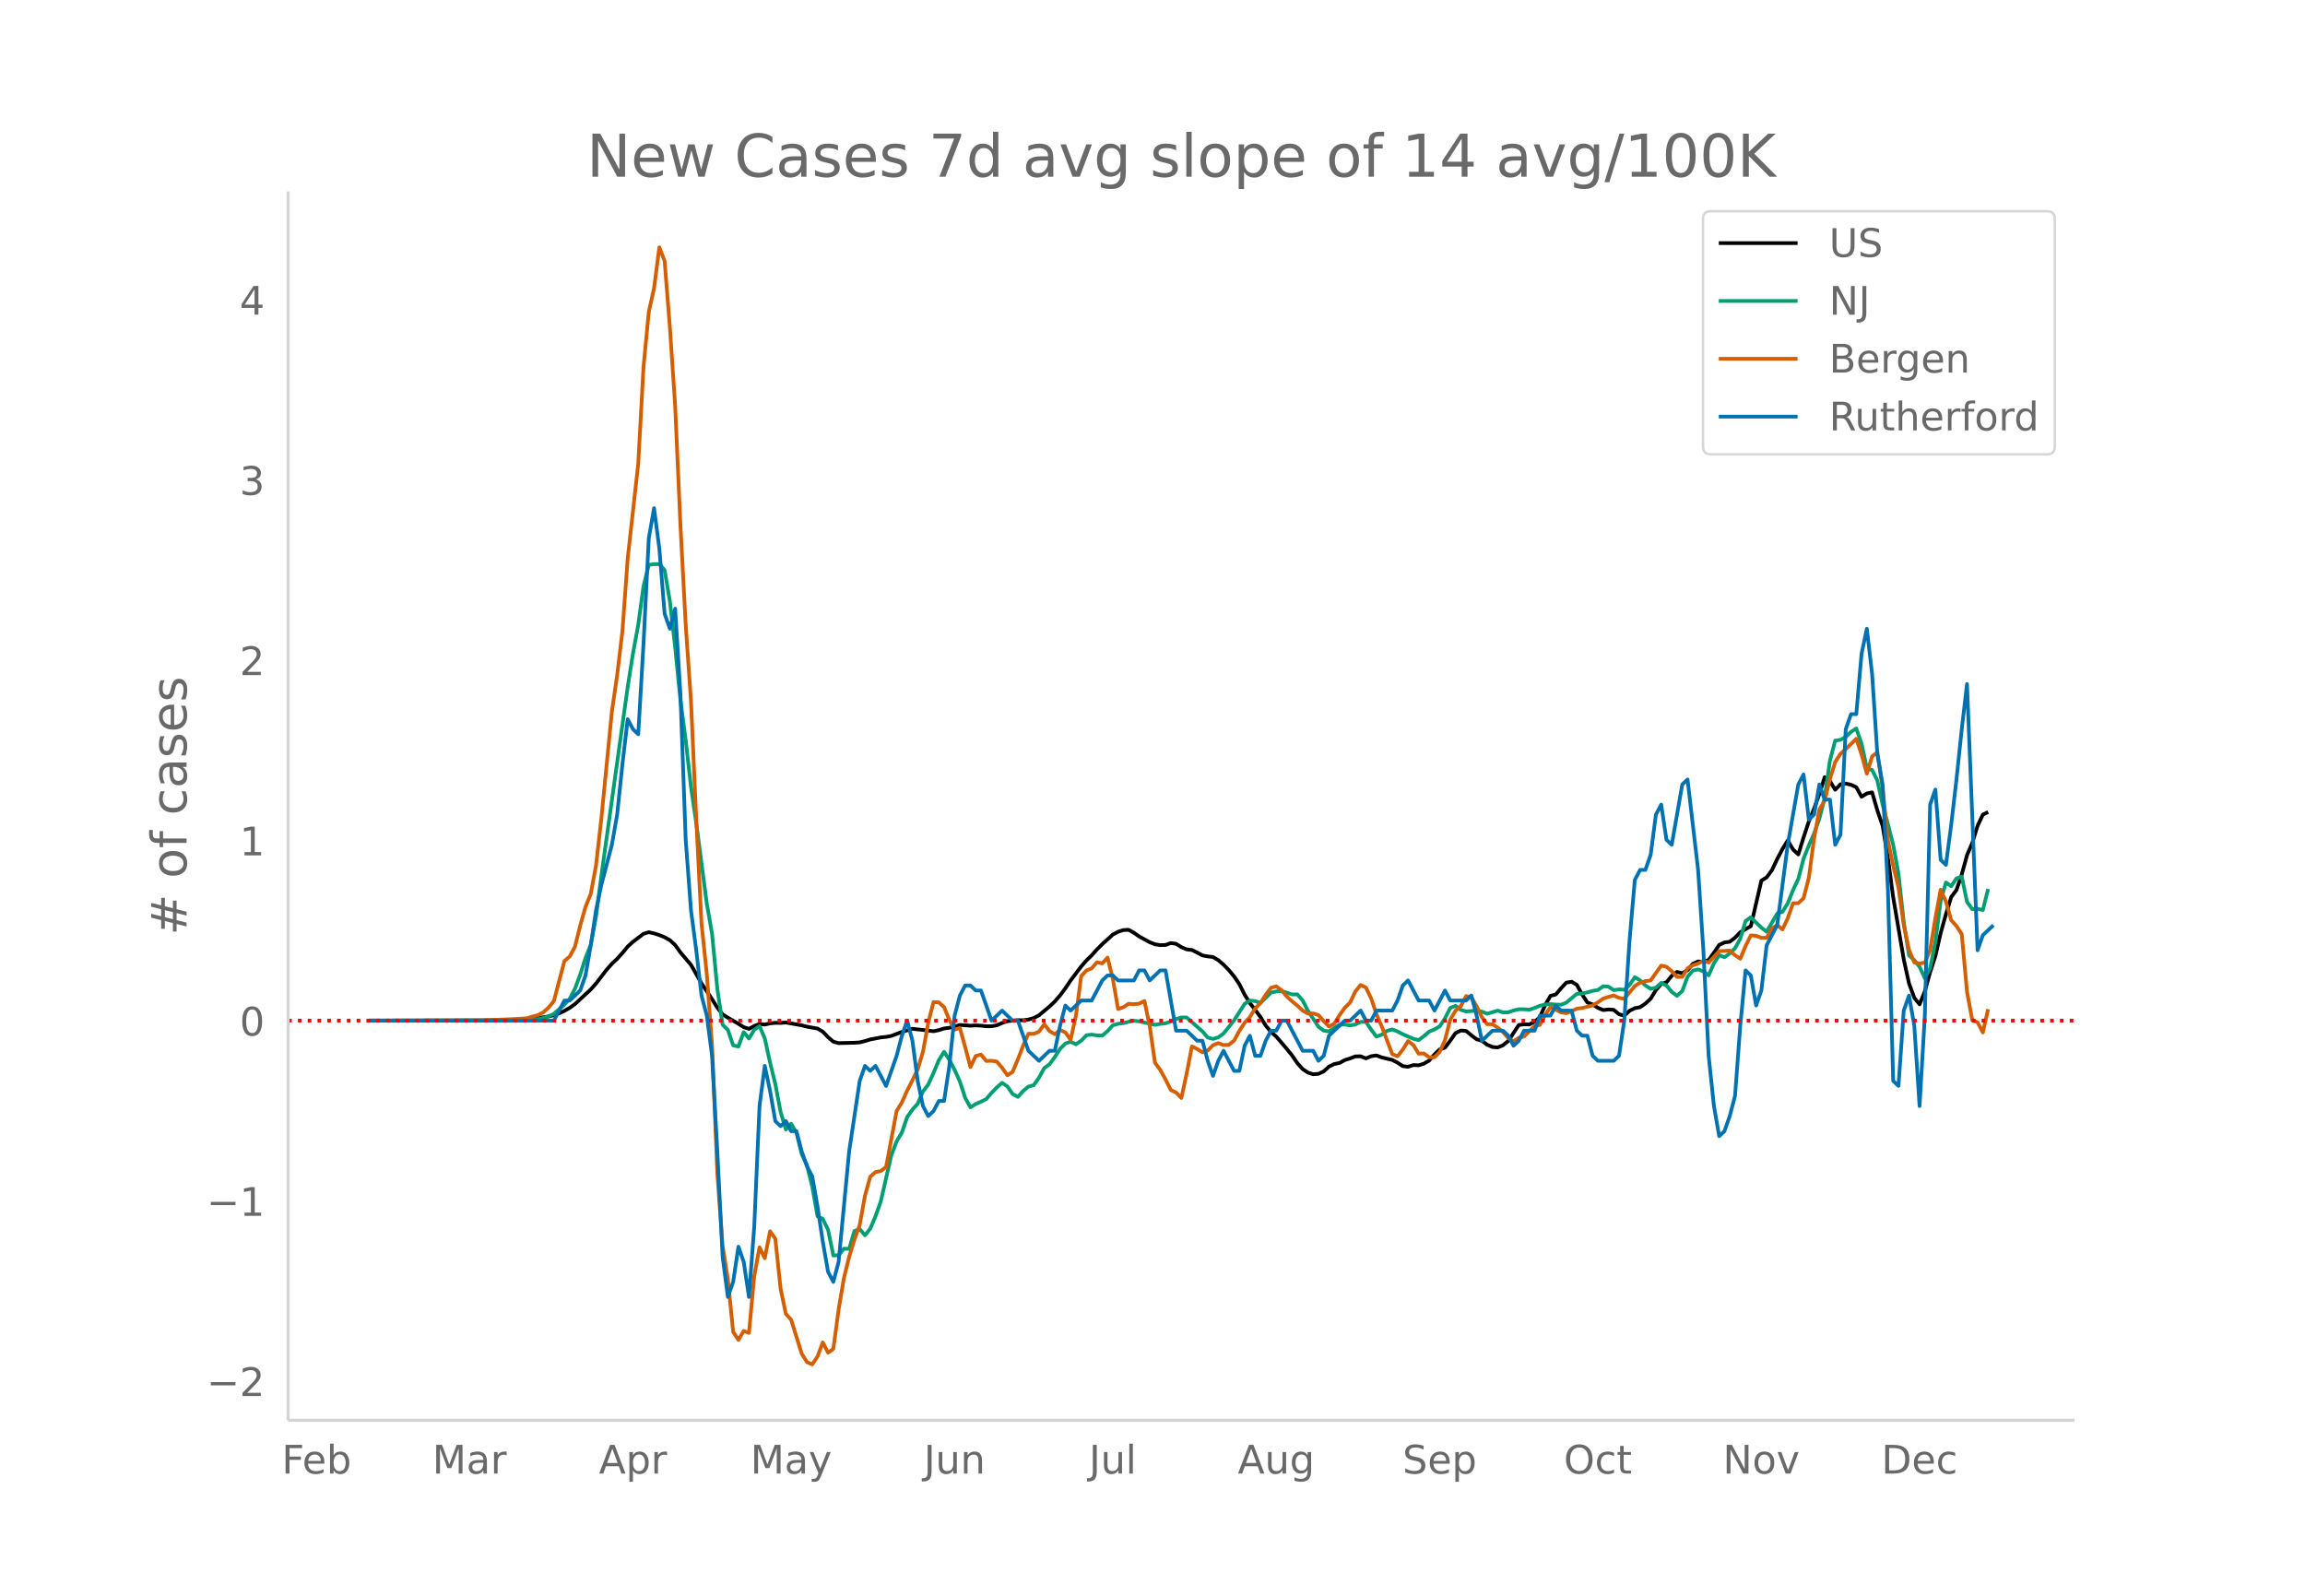 <svg height="864" viewBox="0 0 936 648" width="1248" xmlns="http://www.w3.org/2000/svg" xmlns:xlink="http://www.w3.org/1999/xlink"><defs><style>*{stroke-linecap:butt;stroke-linejoin:round}</style></defs><g id="figure_1"><path d="M0 648h936V0H0z" fill="#fff" id="patch_1"/><g id="axes_1"><path d="M117 576.72h725.4V77.76H117z" fill="none" id="patch_2"/><path clip-path="url(#pe8ac120bdd)" d="M149.973 414.443l49.245-.098 8.564-.178 6.423-.368 4.282-.39 4.283-.66 2.14-.51 2.142-.748 2.14-1.012 2.142-1.223 2.141-1.53 6.423-5.947 2.141-2.42 4.283-5.58 2.14-2.42 2.142-2.017 2.14-2.358 2.142-2.608 2.141-1.94 4.282-3.262 2.141-.654 2.141.498 2.141.68 2.142.885 2.14 1.188 2.142 1.989 2.14 2.968 4.283 5.067 4.282 7.512 4.282 6.41 2.141 3.488 2.142 2.672 2.14 1.383 4.283 2.45 2.14 1.386 2.142.685 2.141-1.167 2.141-.799 2.141.236 2.141-.49 2.141-.22 2.141.039 2.142-.176 6.423 1.141 2.14.546 4.283.78 2.141 1.26 2.141 2.231 2.141 1.833 2.141.583 6.424-.155 2.14-.139 2.142-.541 2.14-.66 4.283-.825 2.141-.216 2.141-.397 4.282-1.615 4.283-1.278 8.564.986 2.141-.435 2.141-.675 2.141-.29 2.141-.472 2.141-.678 4.283.315 2.14-.122 2.142.107 2.14.24 2.142-.01 2.141-.378 2.141-.932 2.141-.726 4.282-.436 2.141.048 2.142-.288 2.14-.611 2.142-1.107 4.282-3.601 2.14-2.011 2.142-2.474 2.141-2.876 2.141-3.203 4.282-5.658 2.141-2.462 2.142-2.073 2.14-2.405 2.142-2.138 4.282-3.876 2.141-1.166 2.141-.683 2.141-.098 2.141 1.192 2.141 1.514 4.282 2.319 2.142.845 2.14.346 2.142-.065 2.14-.778 2.142.31 2.141 1.35 2.141.906 2.141.256 2.141 1.032 2.141 1.166 2.141.397 2.142.242 2.14 1.277 2.142 1.84 2.14 2.181 2.142 2.586 2.14 3.142 2.142 4.259 2.141 3.434 2.141 2.72 2.141 2.923 2.141 3.484 2.141 2.611 2.142 1.861 4.282 5.02 2.14 2.647 2.142 3.129 2.141 2.401 2.141 1.416 2.141.695 2.141-.176 2.141-1.001 2.141-1.944 2.141-1.033 2.142-.434 2.14-1.188 2.142-.668 2.14-.81 2.142-.037 2.141.83 2.141-.86 2.141-.33 2.141.81 4.282 1.024 2.142 1.12 2.14 1.388 2.142.263 2.14-.687 2.142.093 2.141-.665 2.141-1.268 2.141-2.456 2.141-2.09 2.141-.706 2.141-2.832 2.141-3.09 2.142-1.02 2.14.152 2.142 1.799 2.14 1.612 2.142.603 2.141 1.622 2.141.896 2.141.191 2.141-.892 2.141-1.752 4.283-6.48 2.14-.279 2.142.064 2.14-1.116 2.142-1.848 2.14-4.95 2.142-3.683 2.141-.56 2.141-2.518 2.141-2.292 2.141-.394 2.141 1.266 2.142 3.929 2.14 3.246 2.142.79 2.14 1.39 2.142.912 2.141-.261 2.141.154 2.141 1.791 2.141.551 2.141-1.966 2.141-1.041 2.141-.408 2.142-1.456 2.14-1.988 2.142-3.49 2.14-2.495 2.142-.665 2.141-2.655 2.141-1.571 2.141.522 2.141-1.261 2.141-2.533 2.141-.99 2.142.169 2.14-.746 2.142-2.96 2.14-3.164 2.142-1.01 2.141-.291 2.141-1.615 2.141-2.242 4.282-2.48 4.282-18.47 2.142-1.333 2.14-2.916 2.142-4.52 2.14-4.08 2.142-3.457 2.141 3.666 2.141 1.99 2.141-6.89 2.141-6.498 2.141-5.225 2.141-5.967 2.142-6.799 2.14 1.64 2.142 3.487 2.14-2.222 2.142-.292 2.14.492 2.142.99 2.141 3.874 2.141-1.337 2.141-.441 2.141 7.36 2.141 6.282 2.142 13.075 2.14 15.916 4.283 25.209 2.14 9.737 2.142 5.839 2.141 2.664 2.141-5.335 2.141-7.715 2.141-6.578 2.141-9.318 2.141-7.674 2.142-6.96 2.14-2.87 2.142-6.304 2.14-7.825 2.142-5.023 2.141-6.905 2.141-4.542 2.141-1.055h0" fill="none" stroke="#000" stroke-linecap="round" stroke-width="1.5" id="line2d_1"/><path clip-path="url(#pe8ac120bdd)" d="M149.973 414.443l57.81-.11 8.563-.29 2.141-.18 2.142-.509 2.14-.672 2.142-.993 4.282-3.762 2.141-2.363 2.141-4.082 2.141-5.81 2.141-6.655 2.141-5.449 2.141-11.401 2.142-16.543 10.705-76.633 2.141-13.592 2.141-11.687 2.141-15.643 2.141-8.715 2.141-.274 2.141-.038 2.142 2.443 2.14 12.65 2.142 18.704 2.14 21.328 2.142 16.332 2.141 19.037 2.141 14.655 4.282 32.679 2.141 12.322 2.141 22.31 2.142 14.618 2.14 2.107 2.142 6.26 2.14.483 2.142-5.852 2.14 2.594 2.142-3.536 2.141-1.496 2.141 4.994 2.141 9.8 2.141 8.753 2.141 11.3 2.142 7.11 2.14-2.321 2.142 3.615 2.14 8.686 2.142 4.545 2.141 8.694 2.141 12.036 2.141 1.076 2.141 4.398 2.141 10.443 2.141-.122 2.141-2.649 2.142.097 2.14-7.252 2.142-.782 2.14 2.506 2.142-2.687 2.141-5.057 2.141-6.042 4.282-18.716 2.141-5.621 2.141-3.624 2.142-6.23 2.14-3.07 2.142-2.392 2.14-4.969 2.142-2.83 2.14-4.687 2.142-5.154 2.141-3.426 2.141 3.228 2.141 4.112 2.141 4.755 2.141 6.575 2.142 3.88 2.14-1.358 2.142-.929 2.14-1.076 2.142-2.527 2.141-2.198 2.141-1.863 2.141 1.455 2.141 3.09 2.141 1.164 2.141-2.404 2.142-1.779 2.14-.576 2.142-3.056 2.14-3.88 2.142-1.548 2.14-2.95 2.142-3.318 2.141-2.165 2.141-.748 2.141 1.068 2.141-1.468 2.141-2.203 2.142-.264 2.14.32 2.142.083 2.14-1.8 2.142-2.379 2.141-.618 2.141-.26 2.141-.56 2.141-.403 2.141.235 6.424 1.417 2.14-.387 2.142-.244 2.14-.702 2.142-1.042 2.141-.627 2.141.013 6.423 5.65 2.141 2.493 2.142.568 2.14-.648 2.142-1.563 4.282-5.331 4.282-6.71 2.141-1.337 2.141.236 2.141.756 4.282-4.22 2.142-.463 2.14-.19 4.283 1.41 2.14-.047 2.142 2.468 2.141 4.157 4.282 6.525 2.141 1.585 2.141.328 2.141-1.446 2.142-1.253 2.14-.134 2.142.39 2.14-.386 2.142-1.064 2.141.025 2.141 3.137 2.141 2.842 2.141-.808 2.141-1.53 2.141-.593 2.142.833 2.14 1.122 4.283 1.858 2.14.513 2.142-1.614 2.141-1.825 2.141-.887 2.141-1.24 2.141-3.283 2.141-4.196 2.141-.866 2.142 1.64 2.14.651 4.283-.353 2.14.416 2.142.858 4.282-1.253 2.141.71 2.141-.037 2.141-.74 2.142-.5 2.14.016 2.142.177 2.14-.723 2.142-.887 2.14-.496 2.142-.19 2.141.206 2.141.064 2.141-.845 4.282-3.566 2.142-.15 2.14-.463 2.142-.606 2.14-.353 2.142-1.53 2.141.18 2.141 1.405 2.141-.324 2.141.172 2.141-1.954 2.141-3.166 2.141 1.295 2.142 2.068 2.14 1.383 2.142-.504 2.14-1.913 2.142 1.055 2.141 2.623 2.141 1.573 2.141-1.972 2.141-5.747 2.141-2.514 2.141-.517 2.142.828 2.14 1.61 2.142-4.91 2.14-3.309 2.142.862 2.141-1.539 2.141-2.127 2.141-3.872 2.141-7.15 2.141-1.556 2.141 2.21 2.141 2.023 2.142 1.64 4.282-7.358 2.14-.718 2.142-3.423 2.141-5.38 2.141-4.55 2.141-8.223 2.141-5.41 2.141-4.785 2.141-6.079 2.142-8.416 2.14-15.169 2.142-8.072 2.14-.323 2.142-1.178 2.14-2.064 2.142-1.358 2.141 6.218 2.141 9.934 2.141.707 2.141 4.322 2.141 9.812 2.142 7.87 2.14 8.43 2.142 11.708 2.14 19.641 2.142 13.478 2.141 1.976 2.141 2.7 2.141 4.603 2.141-4.07 2.141-10.7 2.141-16.677 2.141-7.45 2.142 1.548 2.14-3.183 2.142-.723 2.14 10.283 2.142 2.939 2.141-.151 2.141.508 2.141-8.547h0" fill="none" stroke="#009e73" stroke-linecap="round" stroke-width="1.5" id="line2d_2"/><path clip-path="url(#pe8ac120bdd)" d="M149.973 414.443l44.963-.04 14.987-.64 4.282-.321 2.141-.681 2.141-.561 2.142-1.122 2.14-1.962 2.142-2.604 4.282-16.263 2.141-1.843 2.141-3.965 2.141-8.612 2.141-7.571 2.141-5.328 2.141-11.536 2.142-18.947 4.282-43.461 2.14-14.78 2.142-17.906 2.141-29.482 4.282-38.494 2.141-39.336 2.141-22.311 2.141-9.654 2.141-16.583 2.142 5.528 2.14 26.918 2.142 31.845 2.14 48.428 2.142 40.617 2.141 30.804 2.141 48.068 2.141 42.38 2.141 20.508 2.141 29.041 2.141 51.833 2.142 29.522 2.14 13.62 2.142 21.27 2.14 3.244 2.142-3.605 2.14.801 2.142-23.113 2.141-11.656 2.141 4.406 2.141-10.935 2.141 3.084 2.141 20.309 2.142 10.174 2.14 2.403 4.283 13.74 2.14 3.445 2.142.921 2.141-3.205 2.141-5.728 2.141 4.166 2.141-1.562 2.141-15.942 2.141-12.738 2.142-8.693 2.14-6.97 2.142-5.968 2.14-11.857 2.142-7.73 2.141-1.883 2.141-.4 2.141-1.643 4.282-22.712 2.141-3.525 2.142-4.807 2.14-4.166 2.142-4.446 2.14-7.17 2.142-11.777 2.14-8.372 2.142.12 2.141 1.923 2.141 5.248 2.141 3.885 2.141-.6 2.141 7.69 2.142 8.132 2.14-4.487 2.142-.6 2.14 2.603 2.142-.08 2.141.32 2.141 2.524 2.141 3.044 2.141-1.362 2.141-5.127 2.141-5.568 2.142-4.806 2.14.04 2.142-.882 2.14-3.044 2.142 2.804 2.14 1.282 2.142-1.723 2.141.962 2.141 3.004 2.141-9.694 2.141-16.102 2.141-2.364 2.142-.84 2.14-2.484 2.142.48 2.14-2.363 2.142 8.572 2.141 12.337 2.141-.76 2.141-1.403 2.141.2 2.141-.24 2.141-1.081 2.141 10.254 2.142 14.821 2.14 2.924 2.142 3.846 2.14 4.326 2.142 1.001 2.141 2.203 2.141-9.813 2.141-11.136 2.141 1.081 2.141 1.322 2.141-.72 2.142-2.164 2.14-.841 2.142.801 2.14-.12 2.142-1.682 2.14-3.966 2.142-3.285 2.141-2.323 2.141-3.525 2.141-2.163 2.141-3.405 2.141-2.804 2.142-.6 2.14 1.642 2.142 2.523 2.14 1.923 2.142 1.762 2.141 2.003 2.141 1.202 2.141-.04 2.141.68 2.141 2.444 2.141 2.203 2.141-1.201 2.142-3.445 2.14-3.004 2.142-2.083 2.14-4.527 2.142-2.603 2.141 1.001 2.141 4.486 2.141 6.33 2.141 5.006 4.282 11.256 2.142.841 2.14-2.723 2.142-3.445 2.14 1.642 2.142 3.485 2.141-.08 2.141 1.562 2.141-.04 2.141-2.163 2.141-4.847 2.141-8.292 2.141-3.605 2.142-1.842 2.14-4.086 2.142.52 2.14 3.606 2.142 4.446 2.141 2.844 2.141.04 2.141 1.362 2.141 1.803 2.141 2.483 2.141 1.242 2.142-1.402 2.14-.52 4.283-4.287 2.14-.44 2.142-4.086 2.141-3.125 4.282 2.123 2.141.36 2.141-.84 2.141-1.002 2.142-.28 4.282-1.042 2.14-1.281 2.142-1.483 2.141-.72 2.141-.561 2.141.961 2.141.4 4.282-5.207 2.141-1.362 2.142-.6 2.14-.321 4.283-6.008 2.14.48 2.142 1.803 2.141 2.323 2.141-.04 2.141-3.445 2.141-1.242 2.141-.72 2.142-1.082 2.14.68 4.283-4.606 4.282-.24 2.141 1.883 2.141 1.402 2.141-5.168 2.141-4.286 2.141.16 2.141.842 2.142-.04 2.14-3.846 2.142-1.282 2.14 1.723 2.142-4.527 2.141-6.088 2.141-.04 2.141-2.003 2.141-8.332 2.141-16.063 2.141-11.616 2.142-3.565 2.14-8.892 2.142-6.85 2.14-3.285 2.142-1.963 4.282-4.165 2.141 6.409 2.141 7.73 2.141-7.01 2.141-1.682 2.141 14.901 2.142 20.83 2.14 10.454 2.142 8.733 2.14 15.301 2.142 10.095 2.141 5.047 2.141.44 2.141-.36 2.141-5.127 2.141-12.979 2.141-11.496 2.141 4.847 2.142 7.53 2.14 2.364 2.142 3.325 2.14 23.473 2.142 11.456 2.141.841 2.141 4.126 2.141-9.494h0" fill="none" stroke="#d55e00" stroke-linecap="round" stroke-width="1.5" id="line2d_3"/><path clip-path="url(#pe8ac120bdd)" d="M149.973 414.443h74.938l4.282-8.16h2.141l4.282-4.08 2.141-6.121 2.141-12.241 2.141-14.281 2.142-10.2 4.282-16.322 2.14-12.24 2.142-20.402 2.141-18.362 2.141 4.08 2.141 2.04 2.141-36.722 2.141-42.843 2.141-12.24 2.141 16.32 2.142 26.522 2.14 6.12 2.142-8.16 2.14 34.683 2.142 59.164 2.141 28.562 2.141 16.321 2.141 18.361 2.141 8.16 2.141 16.322 2.141 38.763 2.142 42.843 2.14 16.321 2.142-6.12 2.14-14.281 2.142 6.12 2.14 14.281 2.142-28.562 2.141-48.964 2.141-16.32 2.141 10.2 2.141 12.24 2.141 2.041 2.142-2.04 2.14 4.08h2.142l2.14 8.16 2.142 6.121 2.141 4.08 2.141 12.241 2.141 14.281 2.141 12.241 2.141 4.08 2.141-8.16 4.283-44.883 4.282-28.562 2.14-6.12 2.142 2.04 2.141-2.04 4.282 8.16 4.282-12.24 2.141-8.162 2.142-6.12 2.14 8.16 2.142 16.322 2.14 10.2 2.142 4.08 2.14-2.04 2.142-4.08h2.141l2.141-14.28 2.141-20.402 2.141-8.16 2.141-4.081h2.142l2.14 2.04h2.142l4.282 12.241 4.282-4.08 4.282 4.08h2.141l4.283 12.24 4.282 4.081 4.282-4.08h2.14l2.142-10.2 2.141-8.161 2.141 2.04 4.282-4.08h4.283l4.282-8.161 2.14-2.04h2.142l2.141 2.04h6.423l2.141-4.08h2.141l2.141 4.08 4.283-4.08h2.14l4.283 24.481h4.282l4.282 4.08h2.141l2.141 8.161 2.142 6.12 2.14-6.12 2.142-4.08 4.282 8.16h2.14l2.142-10.2 2.141-4.08 2.141 8.16h2.141l2.141-6.12 2.141-4.08h2.142l2.14-4.081h2.142l6.423 12.24h4.282l2.141 4.081 2.141-2.04 2.141-8.16 6.424-6.121h2.14l4.283-4.08 2.141 4.08h2.141l2.141-4.08h6.423l2.142-4.08 2.14-6.121 2.142-2.04 4.282 8.16h4.282l2.141 4.08 4.282-8.16 2.141 4.08h6.424l2.14-2.04 2.142 8.16 2.14 10.202 4.283-4.08h4.282l2.141 2.04 2.141 4.08 2.142-2.04 2.14-4.08h4.283l2.14-6.121h4.283l2.141-4.08 2.141 2.04h4.282l2.141 8.16 2.142 2.04h2.14l2.142 8.161 2.14 2.04h6.424l2.141-2.04 2.141-14.281 2.141-32.642 2.141-24.482 2.141-4.08h2.142l2.14-6.12 2.142-16.322 2.14-4.08 2.142 14.28 2.141 2.041 4.282-24.482 2.141-2.04 4.282 36.723 2.142 32.642 2.14 42.843 2.142 20.401 2.14 12.241 2.142-2.04 2.141-6.12 2.141-8.16 2.141-28.563 2.141-22.441 2.141 2.04 2.141 12.24 2.141-6.12 2.142-18.361 4.282-8.16 4.282-32.643 4.282-24.482 2.141-4.08 2.141 18.361 2.141-2.04 2.141-12.24 2.142 6.12h2.14l2.142 18.361 2.14-4.08 2.142-42.843 2.14-6.12h2.142l2.141-24.483 2.141-10.2 2.141 18.361 2.141 32.642 2.141 12.241 2.142 42.843 2.14 77.526 2.142 2.04 2.14-30.602 2.142-6.12 2.141 12.24 2.141 32.642 2.141-36.722 2.141-85.686 2.141-6.12 2.141 28.561 2.141 2.04 2.142-16.32 2.14-18.362 2.142-20.401 2.14-18.362 4.283 108.128 2.141-6.12 4.282-4.08h0" fill="none" stroke="#0072b2" stroke-linecap="round" stroke-width="1.5" id="line2d_4"/><path clip-path="url(#pe8ac120bdd)" d="M117 414.443h725.4" fill="none" stroke="red" stroke-dasharray="1.5,2.475" stroke-width="1.5" id="line2d_5"/><path d="M117 576.72V77.76" fill="none" stroke="#d3d3d3" stroke-linecap="square" stroke-width="1.25" id="patch_3"/><path d="M117 576.72h725.4" fill="none" stroke="#d3d3d3" stroke-linecap="square" stroke-width="1.25" id="patch_4"/><g id="matplotlib.axis_1"><g id="xtick_1"><g transform="matrix(.16 0 0 -.16 114.4 598.378)" fill="#696969" id="text_1"><defs><path d="M9.813 72.906h41.89v-8.312H19.672V43.109h28.906v-8.297H19.672V0h-9.86z" id="DejaVuSans-70"/><path d="M56.203 29.594v-4.39H14.891q.593-9.282 5.593-14.142 5-4.859 13.938-4.859 5.172 0 10.031 1.266 4.86 1.265 9.656 3.812v-8.5Q49.266.734 44.187-.344 39.11-1.422 33.892-1.422q-13.094 0-20.735 7.61-7.64 7.625-7.64 20.625 0 13.421 7.25 21.296Q20.016 56 32.328 56q11.031 0 17.453-7.11 6.422-7.093 6.422-19.296zm-8.984 2.64q-.094 7.36-4.125 11.75-4.032 4.407-10.672 4.407-7.516 0-12.031-4.25-4.516-4.25-5.203-11.97z" id="DejaVuSans-101"/><path d="M48.688 27.297q0 9.906-4.079 15.547-4.078 5.64-11.203 5.64-7.14 0-11.218-5.64-4.079-5.64-4.079-15.547 0-9.906 4.078-15.547 4.079-5.64 11.22-5.64 7.124 0 11.202 5.64t4.078 15.547zM18.108 46.39q2.844 4.875 7.157 7.234Q29.594 56 35.594 56q9.968 0 16.187-7.906 6.235-7.907 6.235-20.797T51.78 6.484q-6.218-7.906-16.187-7.906-6 0-10.328 2.375-4.313 2.375-7.157 7.25V0H9.08v75.984h9.03z" id="DejaVuSans-98"/></defs><use xlink:href="#DejaVuSans-70"/><use x="52.02" xlink:href="#DejaVuSans-101"/><use x="113.543" xlink:href="#DejaVuSans-98"/></g></g><g id="xtick_2"><g transform="matrix(.16 0 0 -.16 175.56 598.378)" fill="#696969" id="text_2"><defs><path d="M9.813 72.906h14.703l18.593-49.61 18.703 49.61h14.704V0H66.89v64.016l-18.797-50h-9.907l-18.796 50V0H9.813z" id="DejaVuSans-77"/><path d="M34.281 27.484q-10.89 0-15.093-2.484-4.204-2.484-4.204-8.5 0-4.781 3.157-7.594 3.156-2.797 8.562-2.797 7.485 0 12 5.297 4.516 5.297 4.516 14.078v2zm17.922 3.72V0H43.22v8.297Q40.14 3.328 35.547.953q-4.594-2.375-11.234-2.375-8.391 0-13.36 4.719Q6 8.016 6 15.922q0 9.219 6.172 13.906 6.187 4.688 18.437 4.688h12.61v.89q0 6.203-4.078 9.594-4.078 3.39-11.453 3.39-4.688 0-9.141-1.124-4.438-1.125-8.531-3.375v8.312q4.921 1.906 9.562 2.844 4.64.953 9.031.953 11.875 0 17.735-6.156 5.86-6.14 5.86-18.64z" id="DejaVuSans-97"/><path d="M41.11 46.297q-1.516.875-3.297 1.281Q36.03 48 33.89 48q-7.625 0-11.703-4.953-4.079-4.953-4.079-14.234V0H9.08v54.688h9.03v-8.5q2.844 4.984 7.375 7.39Q30.031 56 36.531 56q.922 0 2.047-.125 1.125-.11 2.484-.36z" id="DejaVuSans-114"/></defs><use xlink:href="#DejaVuSans-77"/><use x="86.279" xlink:href="#DejaVuSans-97"/><use x="147.559" xlink:href="#DejaVuSans-114"/></g></g><g id="xtick_3"><g transform="matrix(.16 0 0 -.16 243.187 598.378)" fill="#696969" id="text_3"><defs><path d="M34.188 63.188L20.797 26.906h26.812zm-5.579 9.718h11.188L67.578 0h-10.25l-6.64 18.703h-32.86L11.188 0H.78z" id="DejaVuSans-65"/><path d="M18.11 8.203v-29H9.077v75.484h9.031v-8.296q2.844 4.875 7.157 7.234Q29.594 56 35.594 56q9.968 0 16.187-7.906 6.235-7.907 6.235-20.797T51.78 6.484q-6.218-7.906-16.187-7.906-6 0-10.328 2.375-4.313 2.375-7.157 7.25zm30.578 19.094q0 9.906-4.079 15.547-4.078 5.64-11.203 5.64-7.14 0-11.218-5.64-4.079-5.64-4.079-15.547 0-9.906 4.078-15.547 4.079-5.64 11.22-5.64 7.124 0 11.202 5.64t4.078 15.547z" id="DejaVuSans-112"/></defs><use xlink:href="#DejaVuSans-65"/><use x="68.408" xlink:href="#DejaVuSans-112"/><use x="131.885" xlink:href="#DejaVuSans-114"/></g></g><g id="xtick_4"><g transform="matrix(.16 0 0 -.16 304.72 598.378)" fill="#696969" id="text_4"><defs><path d="M32.172-5.078q-3.797-9.766-7.422-12.735-3.61-2.984-9.656-2.984H7.906v7.516h5.282q3.703 0 5.75 1.765Q21-9.766 23.483-3.219l1.61 4.094-22.11 53.813H12.5l17.094-42.766 17.093 42.766h9.516z" id="DejaVuSans-121"/></defs><use xlink:href="#DejaVuSans-77"/><use x="86.279" xlink:href="#DejaVuSans-97"/><use x="147.559" xlink:href="#DejaVuSans-121"/></g></g><g id="xtick_5"><g transform="matrix(.16 0 0 -.16 375.133 598.378)" fill="#696969" id="text_5"><defs><path d="M9.813 72.906h9.859V5.078q0-13.187-5-19.14-5-5.954-16.094-5.954h-3.75v8.297h3.078q6.531 0 9.219 3.672Q9.813-4.39 9.813 5.078z" id="DejaVuSans-74"/><path d="M8.5 21.578v33.11h8.984V21.922q0-7.766 3.016-11.656 3.031-3.875 9.094-3.875 7.265 0 11.484 4.64 4.234 4.64 4.234 12.656v31h8.985V0h-8.984v8.406Q42.047 3.422 37.718 1q-4.313-2.422-10.032-2.422-9.421 0-14.312 5.86Q8.5 10.296 8.5 21.578zM31.11 56z" id="DejaVuSans-117"/><path d="M54.89 33.016V0h-8.984v32.719q0 7.765-3.031 11.61-3.031 3.858-9.078 3.858-7.281 0-11.484-4.64-4.204-4.625-4.204-12.64V0H9.08v54.688h9.03v-8.5q3.235 4.937 7.594 7.374Q30.078 56 35.797 56q9.422 0 14.25-5.828 4.844-5.828 4.844-17.156z" id="DejaVuSans-110"/></defs><use xlink:href="#DejaVuSans-74"/><use x="29.492" xlink:href="#DejaVuSans-117"/><use x="92.871" xlink:href="#DejaVuSans-110"/></g></g><g id="xtick_6"><g transform="matrix(.16 0 0 -.16 442.213 598.378)" fill="#696969" id="text_6"><defs><path d="M9.422 75.984h8.984V0H9.422z" id="DejaVuSans-108"/></defs><use xlink:href="#DejaVuSans-74"/><use x="29.492" xlink:href="#DejaVuSans-117"/><use x="92.871" xlink:href="#DejaVuSans-108"/></g></g><g id="xtick_7"><g transform="matrix(.16 0 0 -.16 502.618 598.378)" fill="#696969" id="text_7"><defs><path d="M45.406 27.984q0 9.766-4.031 15.125-4.016 5.375-11.297 5.375-7.219 0-11.25-5.375-4.031-5.359-4.031-15.125 0-9.718 4.031-15.093t11.25-5.375q7.281 0 11.297 5.375 4.031 5.375 4.031 15.093zm8.985-21.203q0-13.953-6.203-20.765Q42-20.797 29.203-20.797q-4.734 0-8.937.703-4.203.703-8.157 2.172v8.735q3.954-2.141 7.813-3.157 3.86-1.031 7.86-1.031 8.843 0 13.234 4.61 4.39 4.609 4.39 13.937v4.453q-2.781-4.844-7.125-7.234Q33.938 0 27.875 0 17.828 0 11.672 7.656q-6.156 7.672-6.156 20.328 0 12.688 6.156 20.344Q17.828 56 27.875 56q6.063 0 10.406-2.39 4.344-2.391 7.125-7.22v8.297h8.985z" id="DejaVuSans-103"/></defs><use xlink:href="#DejaVuSans-65"/><use x="68.408" xlink:href="#DejaVuSans-117"/><use x="131.787" xlink:href="#DejaVuSans-103"/></g></g><g id="xtick_8"><g transform="matrix(.16 0 0 -.16 569.533 598.378)" fill="#696969" id="text_8"><defs><path d="M53.516 70.516V60.89q-5.61 2.687-10.594 4-4.984 1.328-9.625 1.328-8.047 0-12.422-3.125t-4.375-8.89q0-4.845 2.906-7.313 2.907-2.453 11.016-3.97l5.953-1.218q11.031-2.11 16.281-7.406 5.25-5.297 5.25-14.172 0-10.61-7.11-16.078-7.093-5.469-20.812-5.469-5.172 0-11.015 1.172Q13.14.922 6.89 3.219v10.156q6-3.36 11.765-5.078 5.766-1.703 11.328-1.703 8.438 0 13.032 3.312 4.593 3.328 4.593 9.485 0 5.359-3.297 8.39-3.296 3.032-10.812 4.547L27.484 33.5q-11.03 2.188-15.968 6.875-4.922 4.688-4.922 13.047 0 9.672 6.812 15.234 6.813 5.563 18.766 5.563 5.14 0 10.453-.938 5.328-.922 10.89-2.765z" id="DejaVuSans-83"/></defs><use xlink:href="#DejaVuSans-83"/><use x="63.477" xlink:href="#DejaVuSans-101"/><use x="125" xlink:href="#DejaVuSans-112"/></g></g><g id="xtick_9"><g transform="matrix(.16 0 0 -.16 635.013 598.378)" fill="#696969" id="text_9"><defs><path d="M39.406 66.219q-10.75 0-17.078-8.016-6.312-8-6.312-21.828 0-13.766 6.312-21.781 6.328-8 17.078-8 10.735 0 17.016 8 6.281 8.015 6.281 21.781 0 13.828-6.281 21.828-6.281 8.016-17.016 8.016zm0 8q15.328 0 24.5-10.281 9.188-10.282 9.188-27.563 0-17.234-9.188-27.516-9.172-10.28-24.5-10.28-15.375 0-24.593 10.25-9.204 10.265-9.204 27.546t9.204 27.563q9.218 10.28 24.593 10.28z" id="DejaVuSans-79"/><path d="M48.781 52.594v-8.407q-3.812 2.11-7.64 3.157-3.828 1.047-7.735 1.047-8.75 0-13.593-5.547-4.829-5.532-4.829-15.547 0-10.016 4.829-15.563 4.843-5.53 13.593-5.53 3.907 0 7.735 1.046 3.828 1.047 7.64 3.156V2.094Q45.016.344 40.984-.531q-4.015-.89-8.562-.89-12.36 0-19.64 7.765-7.266 7.765-7.266 20.953 0 13.375 7.343 21.031Q20.22 56 33.016 56q4.14 0 8.093-.86 3.953-.843 7.672-2.546z" id="DejaVuSans-99"/><path d="M18.313 70.219V54.688h18.5v-6.985h-18.5V18.016q0-6.688 1.828-8.594 1.828-1.906 7.453-1.906h9.218V0h-9.218q-10.407 0-14.36 3.875-3.953 3.89-3.953 14.14v29.688H2.687v6.984h6.594V70.22z" id="DejaVuSans-116"/></defs><use xlink:href="#DejaVuSans-79"/><use x="78.711" xlink:href="#DejaVuSans-99"/><use x="133.691" xlink:href="#DejaVuSans-116"/></g></g><g id="xtick_10"><g transform="matrix(.16 0 0 -.16 699.604 598.378)" fill="#696969" id="text_10"><defs><path d="M9.813 72.906h13.28l32.329-60.984v60.984h9.562V0h-13.28L19.39 60.984V0H9.813z" id="DejaVuSans-78"/><path d="M30.61 48.39q-7.22 0-11.422-5.64-4.204-5.64-4.204-15.453 0-9.813 4.172-15.453 4.188-5.64 11.453-5.64 7.188 0 11.375 5.655 4.203 5.672 4.203 15.438 0 9.719-4.203 15.406-4.187 5.688-11.375 5.688zm0 7.61q11.718 0 18.406-7.625 6.703-7.61 6.703-21.078 0-13.422-6.703-21.078-6.688-7.64-18.407-7.64-11.765 0-18.437 7.64-6.656 7.656-6.656 21.078 0 13.469 6.656 21.078Q18.844 56 30.609 56z" id="DejaVuSans-111"/><path d="M2.984 54.688H12.5L29.594 8.797l17.093 45.89h9.516L35.687 0H23.485z" id="DejaVuSans-118"/></defs><use xlink:href="#DejaVuSans-78"/><use x="74.805" xlink:href="#DejaVuSans-111"/><use x="135.986" xlink:href="#DejaVuSans-118"/></g></g><g id="xtick_11"><g transform="matrix(.16 0 0 -.16 763.97 598.378)" fill="#696969" id="text_11"><defs><path d="M19.672 64.797V8.109h11.922q15.093 0 22.093 6.829 7 6.843 7 21.593 0 14.64-7 21.453-7 6.813-22.093 6.813zm-9.86 8.11h20.266q21.188 0 31.094-8.813 9.922-8.813 9.922-27.563 0-18.86-9.969-27.703Q51.172 0 30.078 0H9.813z" id="DejaVuSans-68"/></defs><use xlink:href="#DejaVuSans-68"/><use x="77.002" xlink:href="#DejaVuSans-101"/><use x="138.525" xlink:href="#DejaVuSans-99"/></g></g></g><g id="matplotlib.axis_2"><g id="ytick_1"><g transform="matrix(.16 0 0 -.16 83.912 566.898)" fill="#696969" id="text_12"><defs><path d="M10.594 35.5h62.593v-8.297H10.594z" id="DejaVuSans-8722"/><path d="M19.188 8.297h34.421V0H7.33v8.297q5.609 5.812 15.296 15.594 9.703 9.797 12.188 12.64 4.734 5.313 6.609 9 1.89 3.688 1.89 7.25 0 5.813-4.078 9.469-4.078 3.672-10.625 3.672-4.64 0-9.797-1.61-5.14-1.609-11-4.89v9.969Q13.767 71.78 18.938 73q5.188 1.219 9.485 1.219 11.328 0 18.062-5.672 6.735-5.656 6.735-15.125 0-4.5-1.688-8.531-1.672-4.016-6.125-9.485-1.218-1.422-7.765-8.187-6.532-6.766-18.453-18.922z" id="DejaVuSans-50"/></defs><use xlink:href="#DejaVuSans-8722"/><use x="83.789" xlink:href="#DejaVuSans-50"/></g></g><g id="ytick_2"><g transform="matrix(.16 0 0 -.16 83.912 493.71)" fill="#696969" id="text_13"><defs><path d="M12.406 8.297h16.11v55.625l-17.532-3.516v8.985l17.438 3.515h9.86V8.296H54.39V0H12.406z" id="DejaVuSans-49"/></defs><use xlink:href="#DejaVuSans-8722"/><use x="83.789" xlink:href="#DejaVuSans-49"/></g></g><g id="ytick_3"><g transform="matrix(.16 0 0 -.16 97.32 420.522)" fill="#696969" id="text_14"><defs><path d="M31.781 66.406q-7.61 0-11.453-7.5Q16.5 51.422 16.5 36.375q0-14.984 3.828-22.484 3.844-7.5 11.453-7.5 7.672 0 11.5 7.5 3.844 7.5 3.844 22.484 0 15.047-3.844 22.531-3.828 7.5-11.5 7.5zm0 7.813q12.266 0 18.735-9.703 6.468-9.688 6.468-28.141 0-18.406-6.468-28.11-6.47-9.687-18.735-9.687-12.25 0-18.718 9.688-6.47 9.703-6.47 28.109 0 18.453 6.47 28.14Q19.53 74.22 31.78 74.22z" id="DejaVuSans-48"/></defs><use xlink:href="#DejaVuSans-48"/></g></g><g id="ytick_4"><use xlink:href="#DejaVuSans-49" transform="matrix(.16 0 0 -.16 97.32 347.334)" fill="#696969" id="text_15"/></g><g id="ytick_5"><use xlink:href="#DejaVuSans-50" transform="matrix(.16 0 0 -.16 97.32 274.146)" fill="#696969" id="text_16"/></g><g id="ytick_6"><g transform="matrix(.16 0 0 -.16 97.32 200.958)" fill="#696969" id="text_17"><defs><path d="M40.578 39.313Q47.656 37.797 51.625 33q3.984-4.781 3.984-11.813 0-10.78-7.422-16.703-7.421-5.906-21.093-5.906-4.578 0-9.438.906-4.86.907-10.031 2.72v9.515q4.094-2.39 8.969-3.61 4.89-1.218 10.218-1.218 9.266 0 14.125 3.656 4.86 3.656 4.86 10.64 0 6.454-4.516 10.079-4.515 3.64-12.562 3.64h-8.5v8.11h8.89q7.266 0 11.125 2.906 3.86 2.906 3.86 8.375 0 5.61-3.985 8.61-3.968 3.015-11.39 3.015-4.063 0-8.703-.89-4.641-.876-10.203-2.72v8.782q5.624 1.562 10.53 2.344 4.907.78 9.25.78 11.235 0 17.766-5.109 6.547-5.093 6.547-13.78 0-6.063-3.468-10.235-3.47-4.172-9.86-5.782z" id="DejaVuSans-51"/></defs><use xlink:href="#DejaVuSans-51"/></g></g><g id="ytick_7"><g transform="matrix(.16 0 0 -.16 97.32 127.77)" fill="#696969" id="text_18"><defs><path d="M37.797 64.313L12.89 25.39h24.906zm-2.594 8.593H47.61V25.391h10.407v-8.203H47.609V0h-9.812v17.188H4.89v9.515z" id="DejaVuSans-52"/></defs><use xlink:href="#DejaVuSans-52"/></g></g><g transform="matrix(0 -.2 -.2 0 75.753 379.813)" fill="#696969" id="text_19"><defs><path d="M51.125 44H36.922l-4.11-16.313h14.313zm-7.328 27.781l-5.078-20.265h14.265L58.11 71.78h7.813L60.89 51.516h15.234V44h-17.14l-4-16.313h15.53V20.22H53.079L48 0h-7.813l5.032 20.219H30.906L25.875 0h-7.86l5.079 20.219H7.719v7.468h17.187L29 44H13.281v7.516h17.625l4.985 20.265z" id="DejaVuSans-35"/><path d="M37.11 75.984V68.5h-8.594q-4.828 0-6.72-1.953-1.874-1.953-1.874-7.031v-4.828h14.797v-6.985H19.922V0H10.89v47.703H2.297v6.984h8.594V58.5q0 9.125 4.25 13.297 4.25 4.187 13.468 4.187z" id="DejaVuSans-102"/><path d="M44.281 53.078v-8.5q-3.797 1.953-7.906 2.922-4.094.984-8.5.984-6.688 0-10.031-2.047-3.344-2.046-3.344-6.156 0-3.125 2.39-4.906 2.391-1.781 9.626-3.39l3.078-.688q9.562-2.047 13.593-5.781 4.032-3.735 4.032-10.422 0-7.625-6.032-12.078-6.03-4.438-16.578-4.438-4.39 0-9.156.86Q10.688.296 5.422 2v9.281q4.984-2.594 9.812-3.89 4.829-1.282 9.579-1.282 6.343 0 9.75 2.172 3.421 2.172 3.421 6.125 0 3.656-2.468 5.61-2.453 1.953-10.813 3.765l-3.125.735q-8.344 1.75-12.062 5.39-3.704 3.64-3.704 9.985 0 7.718 5.47 11.906Q16.75 56 26.811 56q4.97 0 9.36-.734 4.406-.72 8.11-2.188z" id="DejaVuSans-115"/></defs><use xlink:href="#DejaVuSans-35"/><use x="83.789" xlink:href="#DejaVuSans-32"/><use x="115.576" xlink:href="#DejaVuSans-111"/><use x="176.758" xlink:href="#DejaVuSans-102"/><use x="211.963" xlink:href="#DejaVuSans-32"/><use x="243.75" xlink:href="#DejaVuSans-99"/><use x="298.73" xlink:href="#DejaVuSans-97"/><use x="360.01" xlink:href="#DejaVuSans-115"/><use x="412.109" xlink:href="#DejaVuSans-101"/><use x="473.633" xlink:href="#DejaVuSans-115"/></g></g><g transform="matrix(.24 0 0 -.24 238.224 71.76)" fill="#696969" id="text_20"><defs><path d="M4.203 54.688h8.985l11.234-42.672 11.172 42.672h10.593l11.235-42.672 11.187 42.672h8.985L63.28 0H52.688L40.922 44.828 29.109 0H18.5z" id="DejaVuSans-119"/><path d="M64.406 67.281v-10.39q-4.984 4.64-10.625 6.922-5.64 2.296-11.984 2.296-12.5 0-19.14-7.64-6.641-7.64-6.641-22.094 0-14.406 6.64-22.047 6.64-7.64 19.14-7.64 6.345 0 11.985 2.296 5.64 2.297 10.625 6.938V5.609Q59.234 2.094 53.437.33q-5.78-1.75-12.218-1.75-16.563 0-26.094 10.124-9.516 10.14-9.516 27.672 0 17.578 9.516 27.703 9.531 10.14 26.094 10.14 6.531 0 12.312-1.734 5.797-1.734 10.875-5.203z" id="DejaVuSans-67"/><path d="M8.203 72.906h46.875v-4.203L28.61 0H18.312L43.22 64.594H8.203z" id="DejaVuSans-55"/><path d="M45.406 46.39v29.594h8.985V0h-8.985v8.203Q42.578 3.328 38.25.953q-4.313-2.375-10.375-2.375-9.906 0-16.14 7.906-6.22 7.922-6.22 20.813 0 12.89 6.22 20.797Q17.968 56 27.874 56q6.063 0 10.375-2.375 4.328-2.36 7.156-7.234zm-30.61-19.093q0-9.906 4.079-15.547 4.078-5.64 11.203-5.64 7.125 0 11.219 5.64 4.11 5.64 4.11 15.547 0 9.906-4.11 15.547-4.094 5.64-11.219 5.64-7.125 0-11.203-5.64-4.078-5.64-4.078-15.547z" id="DejaVuSans-100"/><path d="M25.39 72.906h8.297L8.297-9.28H0z" id="DejaVuSans-47"/><path d="M9.813 72.906h9.859V42.094L52.39 72.906h12.703L28.906 38.922 67.672 0H54.688L19.672 35.11V0h-9.86z" id="DejaVuSans-75"/></defs><use xlink:href="#DejaVuSans-78"/><use x="74.805" xlink:href="#DejaVuSans-101"/><use x="136.328" xlink:href="#DejaVuSans-119"/><use x="218.115" xlink:href="#DejaVuSans-32"/><use x="249.902" xlink:href="#DejaVuSans-67"/><use x="319.727" xlink:href="#DejaVuSans-97"/><use x="381.006" xlink:href="#DejaVuSans-115"/><use x="433.105" xlink:href="#DejaVuSans-101"/><use x="494.629" xlink:href="#DejaVuSans-115"/><use x="546.729" xlink:href="#DejaVuSans-32"/><use x="578.516" xlink:href="#DejaVuSans-55"/><use x="642.139" xlink:href="#DejaVuSans-100"/><use x="705.615" xlink:href="#DejaVuSans-32"/><use x="737.402" xlink:href="#DejaVuSans-97"/><use x="798.682" xlink:href="#DejaVuSans-118"/><use x="857.861" xlink:href="#DejaVuSans-103"/><use x="921.338" xlink:href="#DejaVuSans-32"/><use x="953.125" xlink:href="#DejaVuSans-115"/><use x="1005.225" xlink:href="#DejaVuSans-108"/><use x="1033.008" xlink:href="#DejaVuSans-111"/><use x="1094.189" xlink:href="#DejaVuSans-112"/><use x="1157.666" xlink:href="#DejaVuSans-101"/><use x="1219.189" xlink:href="#DejaVuSans-32"/><use x="1250.977" xlink:href="#DejaVuSans-111"/><use x="1312.158" xlink:href="#DejaVuSans-102"/><use x="1347.363" xlink:href="#DejaVuSans-32"/><use x="1379.15" xlink:href="#DejaVuSans-49"/><use x="1442.773" xlink:href="#DejaVuSans-52"/><use x="1506.396" xlink:href="#DejaVuSans-32"/><use x="1538.184" xlink:href="#DejaVuSans-97"/><use x="1599.463" xlink:href="#DejaVuSans-118"/><use x="1658.643" xlink:href="#DejaVuSans-103"/><use x="1722.119" xlink:href="#DejaVuSans-47"/><use x="1755.811" xlink:href="#DejaVuSans-49"/><use x="1819.434" xlink:href="#DejaVuSans-48"/><use x="1883.057" xlink:href="#DejaVuSans-48"/><use x="1946.68" xlink:href="#DejaVuSans-75"/></g><g id="legend_1"><path d="M694.75 184.5H831.2q3.2 0 3.2-3.2V88.96q0-3.2-3.2-3.2H694.75q-3.2 0-3.2 3.2v92.34q0 3.2 3.2 3.2z" fill="none" opacity=".8" stroke="#ccc" id="patch_5"/><path d="M697.95 98.718h32" fill="none" stroke="#000" stroke-linecap="round" stroke-width="1.5" id="line2d_6"/><g transform="matrix(.16 0 0 -.16 742.75 104.317)" fill="#696969" id="text_21"><defs><path d="M8.688 72.906h9.921V28.61q0-11.718 4.235-16.875 4.25-5.14 13.781-5.14 9.469 0 13.719 5.14 4.25 5.157 4.25 16.875v44.297H64.5V27.391q0-14.25-7.063-21.532-7.046-7.28-20.812-7.28-13.828 0-20.89 7.28-7.047 7.282-7.047 21.532z" id="DejaVuSans-85"/></defs><use xlink:href="#DejaVuSans-85"/><use x="73.193" xlink:href="#DejaVuSans-83"/></g><path d="M697.95 122.203h32" fill="none" stroke="#009e73" stroke-linecap="round" stroke-width="1.5" id="line2d_8"/><g transform="matrix(.16 0 0 -.16 742.75 127.802)" fill="#696969" id="text_22"><use xlink:href="#DejaVuSans-78"/><use x="74.805" xlink:href="#DejaVuSans-74"/></g><path d="M697.95 145.688h32" fill="none" stroke="#d55e00" stroke-linecap="round" stroke-width="1.5" id="line2d_10"/><g transform="matrix(.16 0 0 -.16 742.75 151.287)" fill="#696969" id="text_23"><defs><path d="M19.672 34.813V8.108H35.5q7.953 0 11.781 3.297 3.844 3.297 3.844 10.078 0 6.844-3.844 10.078-3.828 3.25-11.781 3.25zm0 29.984V42.828h14.61q7.218 0 10.75 2.703 3.546 2.719 3.546 8.282 0 5.515-3.547 8.25-3.531 2.734-10.75 2.734zm-9.86 8.11h25.204q11.28 0 17.375-4.688Q58.5 63.53 58.5 54.89q0-6.703-3.125-10.657-3.125-3.953-9.188-4.922 7.282-1.562 11.313-6.53 4.031-4.954 4.031-12.376 0-9.765-6.64-15.093Q48.25 0 35.984 0H9.812z" id="DejaVuSans-66"/></defs><use xlink:href="#DejaVuSans-66"/><use x="68.604" xlink:href="#DejaVuSans-101"/><use x="130.127" xlink:href="#DejaVuSans-114"/><use x="169.49" xlink:href="#DejaVuSans-103"/><use x="232.967" xlink:href="#DejaVuSans-101"/><use x="294.49" xlink:href="#DejaVuSans-110"/></g><path d="M697.95 169.173h32" fill="none" stroke="#0072b2" stroke-linecap="round" stroke-width="1.5" id="line2d_12"/><g transform="matrix(.16 0 0 -.16 742.75 174.773)" fill="#696969" id="text_24"><defs><path d="M44.39 34.188q3.172-1.079 6.172-4.594 3-3.516 6.032-9.672L66.609 0H56l-9.313 18.703q-3.624 7.328-7.015 9.719-3.39 2.39-9.25 2.39h-10.75V0h-9.86v72.906h22.266q12.5 0 18.656-5.234 6.157-5.219 6.157-15.766 0-6.89-3.203-11.437-3.204-4.532-9.297-6.282zM19.673 64.797V38.922h12.406q7.125 0 10.766 3.297 3.64 3.297 3.64 9.687 0 6.39-3.64 9.64-3.64 3.25-10.766 3.25z" id="DejaVuSans-82"/><path d="M54.89 33.016V0h-8.984v32.719q0 7.765-3.031 11.61-3.031 3.858-9.078 3.858-7.281 0-11.484-4.64-4.204-4.625-4.204-12.64V0H9.08v75.984h9.03V46.188q3.235 4.937 7.594 7.374Q30.078 56 35.797 56q9.422 0 14.25-5.828 4.844-5.828 4.844-17.156z" id="DejaVuSans-104"/></defs><use xlink:href="#DejaVuSans-82"/><use x="64.982" xlink:href="#DejaVuSans-117"/><use x="128.361" xlink:href="#DejaVuSans-116"/><use x="167.57" xlink:href="#DejaVuSans-104"/><use x="230.949" xlink:href="#DejaVuSans-101"/><use x="292.473" xlink:href="#DejaVuSans-114"/><use x="333.586" xlink:href="#DejaVuSans-102"/><use x="368.791" xlink:href="#DejaVuSans-111"/><use x="429.973" xlink:href="#DejaVuSans-114"/><use x="469.336" xlink:href="#DejaVuSans-100"/></g></g></g></g><defs><clipPath id="pe8ac120bdd"><path d="M117 77.76h725.4v498.96H117z"/></clipPath></defs></svg>